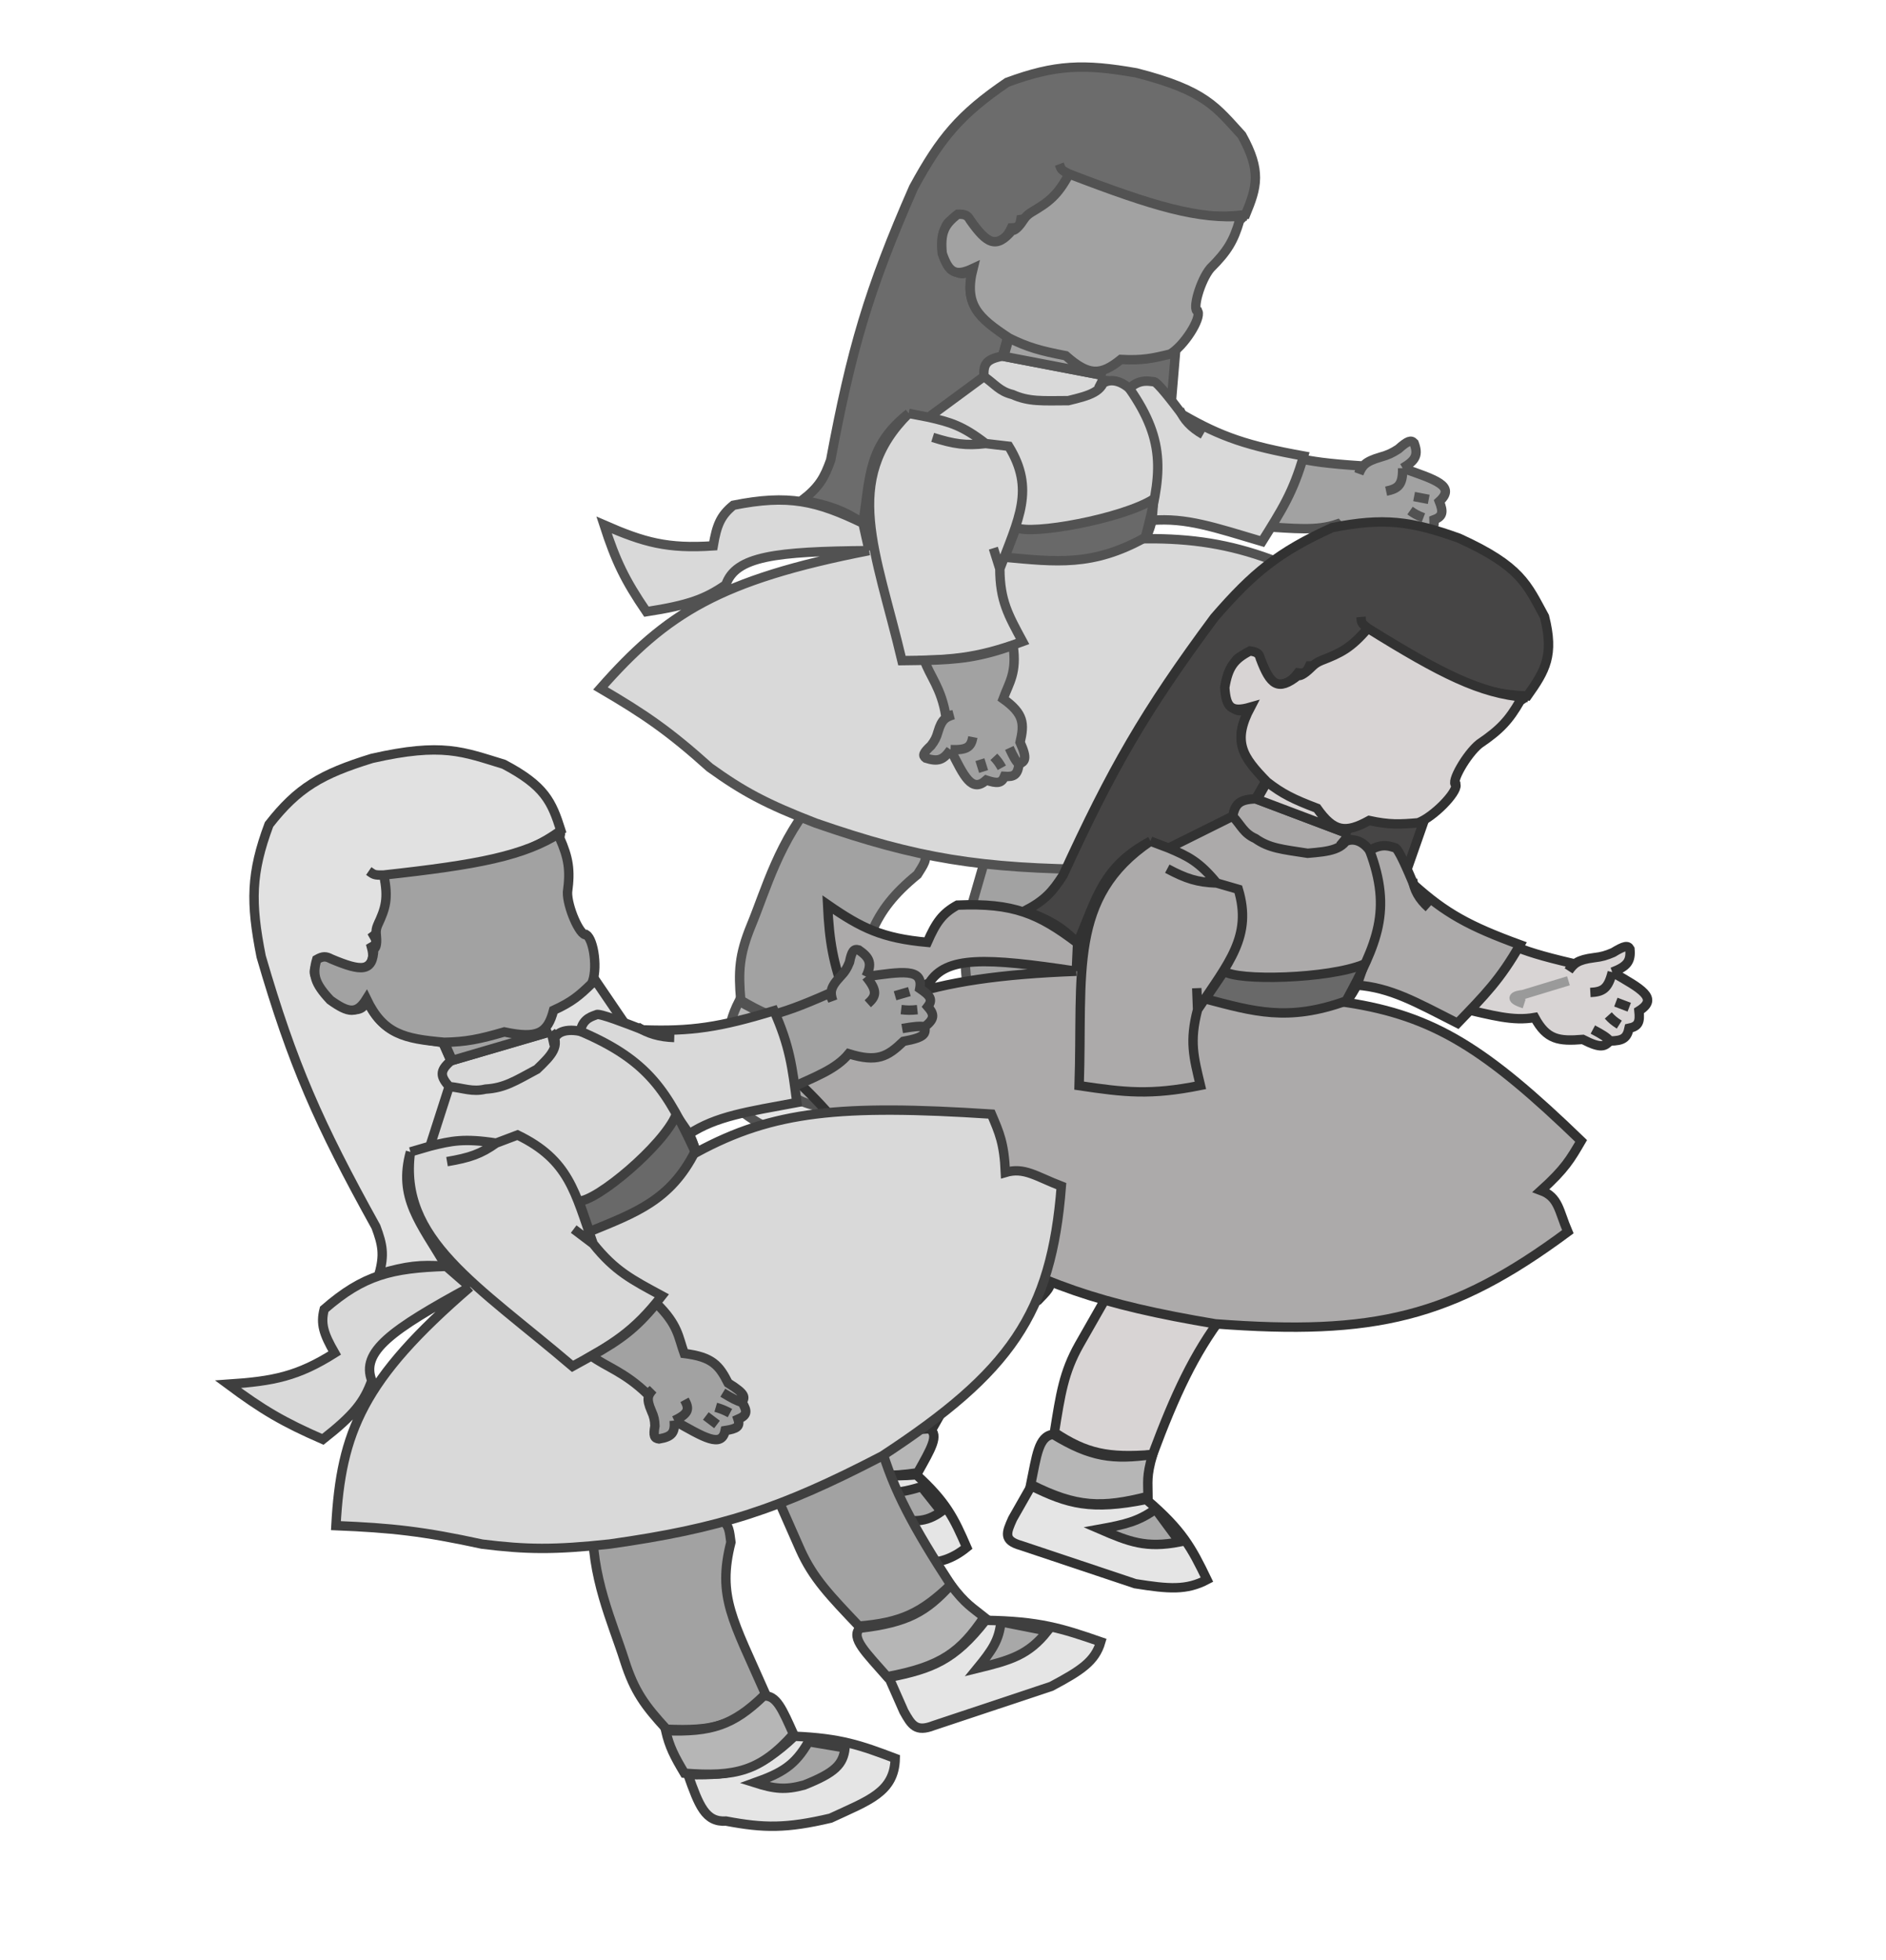 <svg width="51" height="53" viewBox="0 0 51 53" fill="none" xmlns="http://www.w3.org/2000/svg">
<path d="M22.463 12.441C22.295 12.912 22.159 13.162 21.694 13.526C22.469 13.673 22.797 13.809 23.273 14.106L31.669 10.936C31.72 10.334 31.751 9.968 31.803 9.341L31.809 9.267C31.105 9.009 30.65 9.088 29.761 9.522L29.757 10.323L26.932 10.245L27.134 9.544L27.252 9.135C26.529 8.554 26.04 8.262 26.304 7.289C26.108 7.413 25.994 7.45 25.767 7.309C25.586 7.05 25.552 6.962 25.585 6.473C25.559 6.151 25.491 6.025 25.959 5.835C26.216 5.853 26.267 6.063 26.541 6.471C26.88 6.597 27.152 6.597 27.351 6.163C27.514 6.159 27.576 6.117 27.607 5.935C27.776 5.912 27.865 5.884 27.979 5.698C28.522 5.421 28.65 5.229 28.902 4.734C31.122 5.651 32.337 5.975 33.682 5.804C33.99 5.056 34.117 4.624 33.58 3.657C32.885 2.899 32.601 2.448 30.726 1.97C29.307 1.72 28.538 1.746 27.234 2.227C25.964 3.092 25.431 3.734 24.704 5.071C23.487 7.84 23.02 9.461 22.463 12.441Z" fill="#6C6C6C" stroke="#525252" stroke-width="0.254"/>
<path d="M27.099 9.66L27.276 9.049L29.888 9.731L29.762 10.169L27.099 9.66Z" fill="#696969"/>
<path d="M27.276 9.046L27.099 9.66L29.762 10.169L29.888 9.731L27.24 9.039" stroke="#525252" stroke-width="0.254"/>
<path d="M19.73 29.794C19.239 29.577 19.399 29.127 19.703 28.31C20.753 28.9 21.409 29.036 22.776 28.713C23.777 29.301 24.098 29.692 24.644 30.396C24.022 31.142 23.299 31.016 22.127 30.962C20.95 30.672 20.45 30.399 19.73 29.794Z" fill="#E5E5E5"/>
<path d="M25.676 29.453L25.946 28.519C27.063 28.837 27.725 28.911 29.135 28.389C30.326 29.043 30.703 29.466 31.338 30.229C30.86 30.599 30.375 30.634 29.436 30.636L26.092 30.119C25.569 30.062 25.607 29.844 25.676 29.453Z" fill="#E5E5E5"/>
<path d="M19.73 29.794C19.239 29.577 19.399 29.127 19.703 28.31C20.753 28.9 21.409 29.036 22.776 28.713C23.777 29.301 24.098 29.692 24.644 30.396C24.022 31.142 23.299 31.016 22.127 30.962C20.95 30.672 20.45 30.399 19.73 29.794Z" stroke="#525252" stroke-width="0.254"/>
<path d="M25.676 29.453L25.946 28.519C27.063 28.837 27.725 28.911 29.135 28.389C30.326 29.043 30.703 29.466 31.338 30.229C30.86 30.599 30.375 30.634 29.436 30.636L26.092 30.119C25.569 30.062 25.607 29.844 25.676 29.453Z" stroke="#525252" stroke-width="0.254"/>
<path d="M20.308 25.035C20.673 24.155 20.987 22.998 21.804 21.901L29.894 23.265C29.39 24.387 29.169 25.508 28.989 27.191C27.811 27.47 27.198 27.442 26.189 27.024C26.083 26.002 26.012 25.42 26.235 24.629L26.606 23.344L24.987 23.034C25.092 23.24 24.967 23.391 24.809 23.647C23.525 24.699 23.471 25.4 22.88 27.439C21.618 27.802 21.019 27.629 20.031 27.048C19.965 26.269 19.983 25.831 20.308 25.035Z" fill="#A2A2A2"/>
<path d="M22.105 21.527C21.059 22.729 20.715 24.054 20.308 25.035C19.983 25.831 19.965 26.269 20.031 27.048C21.019 27.629 21.618 27.802 22.88 27.439C23.471 25.4 23.525 24.699 24.809 23.647C24.967 23.391 25.092 23.24 24.987 23.034L26.606 23.344L26.235 24.629C26.012 25.42 26.083 26.002 26.189 27.024C27.198 27.442 27.811 27.47 28.989 27.191C29.169 25.508 29.39 24.387 29.894 23.265L21.804 21.901" stroke="#525252" stroke-width="0.254"/>
<path d="M19.648 28.237C19.724 27.733 19.786 27.466 19.986 27.069C20.983 27.648 21.598 27.745 22.799 27.453C23.117 27.574 22.981 27.984 22.794 28.655C21.388 29.091 20.721 28.927 19.648 28.237Z" fill="#B6B6B6"/>
<path d="M25.919 28.482C25.877 27.721 25.781 27.183 26.172 27.082C27.348 27.522 27.956 27.501 28.988 27.19C28.973 27.796 29.061 27.935 29.161 28.302C28.011 28.799 27.317 28.899 25.919 28.482Z" fill="#B6B6B6"/>
<path d="M19.648 28.237C19.724 27.733 19.786 27.466 19.986 27.069C20.983 27.648 21.598 27.745 22.799 27.453C23.117 27.574 22.981 27.984 22.794 28.655C21.388 29.091 20.721 28.927 19.648 28.237Z" stroke="#525252" stroke-width="0.254"/>
<path d="M25.919 28.482C25.877 27.721 25.781 27.183 26.172 27.082C27.348 27.522 27.956 27.501 28.988 27.19C28.973 27.796 29.061 27.935 29.161 28.302C28.011 28.799 27.317 28.899 25.919 28.482Z" stroke="#525252" stroke-width="0.254"/>
<path d="M34.094 14.236L35.011 12.377C35.519 12.481 35.855 12.534 36.807 12.598L36.748 12.803C36.838 12.595 36.907 12.483 37.332 12.36C37.541 12.301 37.644 12.251 37.812 12.143C38.069 11.915 38.156 11.89 38.239 11.979C38.355 12.292 38.297 12.443 37.929 12.659C38.818 12.971 39.379 13.141 38.922 13.558C39.032 13.842 39.023 13.963 38.779 14.055C38.793 14.314 38.71 14.409 38.356 14.467L38.356 14.467C38.248 14.625 38.188 14.714 37.614 14.54C36.985 14.692 36.648 14.705 36.164 14.17C35.602 14.364 35.018 14.29 34.094 14.236Z" fill="#A2A2A2"/>
<path d="M38.356 14.467C38.249 14.625 38.189 14.714 37.614 14.54C36.985 14.692 36.648 14.705 36.164 14.17C35.602 14.364 35.018 14.29 34.094 14.236L35.011 12.377C35.519 12.481 35.855 12.534 36.807 12.598L36.748 12.803C36.838 12.595 36.907 12.483 37.332 12.36C37.541 12.301 37.644 12.251 37.812 12.143C38.069 11.915 38.156 11.89 38.239 11.979C38.355 12.292 38.297 12.443 37.929 12.659M38.356 14.467C38.239 14.382 38.105 14.331 37.814 14.24M38.356 14.467C38.71 14.409 38.793 14.314 38.779 14.055C39.023 13.963 39.032 13.842 38.922 13.558C39.379 13.141 38.818 12.971 37.929 12.659M37.929 12.659C37.938 13.125 37.802 13.214 37.483 13.282M38.129 13.807C38.252 13.894 38.329 13.937 38.491 13.999M38.239 13.427L38.635 13.503" stroke="#525252" stroke-width="0.254"/>
<path d="M19.189 20.752C18.093 19.768 17.439 19.319 16.237 18.615C18.023 16.589 19.442 15.68 23.502 14.889C20.963 14.911 19.892 15.04 19.628 15.812C19.075 16.194 18.63 16.363 17.481 16.541C16.899 15.688 16.653 15.175 16.335 14.195C17.415 14.667 18.046 14.843 19.286 14.76C19.381 14.195 19.488 13.941 19.831 13.662C21.325 13.364 22.075 13.541 23.336 14.148C23.535 12.855 23.474 12.05 24.573 11.179L25.112 11.283L26.607 10.182C26.59 9.857 26.658 9.714 27.108 9.63L29.879 10.161C29.873 10.239 29.856 10.306 29.828 10.364C30.007 10.241 30.277 10.275 30.54 10.503C30.831 10.225 31.106 10.321 31.2 10.321C31.293 10.321 31.701 10.855 31.969 11.208C33.022 11.817 33.745 12.059 35.252 12.33C34.968 13.316 34.661 13.79 34.129 14.642C32.841 14.26 32.08 13.994 31.142 14.071L30.999 14.567C33.452 14.549 35.076 15.196 38.29 17.196L38.28 17.23C38.131 17.722 38.045 18.009 37.564 18.66C38.086 18.757 38.184 19.113 38.577 19.624C36.075 22.351 34.107 23.159 29.746 23.513C26.503 23.49 24.82 23.215 22.058 22.257C20.703 21.733 20.09 21.399 19.189 20.752Z" fill="#D9D9D9"/>
<path d="M29.879 10.161L29.706 10.497C29.861 10.236 30.206 10.214 30.54 10.503C30.831 10.225 31.106 10.321 31.2 10.321C31.293 10.321 31.701 10.855 31.969 11.208C33.022 11.817 33.745 12.059 35.252 12.33C34.968 13.316 34.661 13.79 34.129 14.642C32.841 14.26 32.08 13.994 31.142 14.071L30.999 14.567C33.452 14.549 35.076 15.196 38.29 17.196C38.135 17.709 38.056 17.994 37.564 18.66C38.086 18.757 38.184 19.113 38.577 19.624C36.075 22.351 34.107 23.159 29.746 23.513C26.503 23.49 24.82 23.215 22.058 22.257C20.703 21.733 20.09 21.399 19.189 20.752C18.093 19.768 17.439 19.319 16.237 18.615C18.023 16.589 19.442 15.68 23.502 14.889M29.879 10.161C29.845 10.594 29.467 10.694 28.887 10.834C28.177 10.838 27.822 10.866 27.378 10.668C27.024 10.581 26.91 10.39 26.607 10.182M29.879 10.161L27.108 9.63C26.658 9.714 26.59 9.857 26.607 10.182M26.607 10.182L25.112 11.283M25.112 11.283L24.573 11.179M25.112 11.283C25.697 11.417 26.027 11.509 26.654 11.994M24.573 11.179C22.744 12.988 23.691 14.902 24.39 17.864C25.667 17.851 26.383 17.819 27.652 17.348C27.269 16.637 27.04 16.245 27.037 15.381M24.573 11.179C23.474 12.05 23.535 12.855 23.336 14.148M26.862 14.823L27.037 15.381M27.037 15.381C27.544 14.023 27.995 13.236 27.278 12.067L26.654 11.994M25.221 11.827C25.803 12.01 26.119 12.056 26.654 11.994M23.502 14.889C20.963 14.911 19.892 15.04 19.628 15.812C19.075 16.194 18.63 16.363 17.481 16.541C16.899 15.688 16.653 15.175 16.335 14.195C17.415 14.667 18.046 14.843 19.286 14.76C19.381 14.195 19.488 13.941 19.831 13.662C21.325 13.364 22.075 13.541 23.336 14.148M23.502 14.889L23.336 14.148" stroke="#525252" stroke-width="0.254"/>
<path d="M31.195 13.496C30.354 14.028 27.881 14.479 27.48 14.264L27.172 15.068C28.548 15.193 29.549 15.327 30.972 14.532C31.181 14.183 31.157 13.961 31.195 13.496Z" fill="#696969" stroke="#525252" stroke-width="0.254"/>
<path d="M31.895 11.071C32.01 11.349 32.209 11.562 32.534 11.748" stroke="#525252" stroke-width="0.254"/>
<path d="M30.539 10.503C31.567 11.972 31.404 12.885 30.971 14.531" stroke="#525252" stroke-width="0.254"/>
<path d="M21.058 29.279C21.837 29.382 22.267 29.372 22.998 29.003L23.707 29.57C23.371 29.918 23.041 30.006 22.127 29.915C21.605 29.806 21.385 29.648 21.058 29.279Z" fill="#A8A8A8"/>
<path d="M28.096 29.362C28.749 29.135 29.088 28.993 29.454 28.605L30.337 29.36C29.475 29.672 28.98 29.572 28.096 29.362Z" fill="#A8A8A8"/>
<path d="M21.058 29.279C21.837 29.382 22.267 29.372 22.998 29.003L23.707 29.57C23.371 29.918 23.041 30.006 22.127 29.915C21.605 29.806 21.385 29.648 21.058 29.279Z" stroke="#525252" stroke-width="0.254"/>
<path d="M28.096 29.362C28.749 29.135 29.088 28.993 29.454 28.605L30.337 29.36C29.475 29.672 28.98 29.572 28.096 29.362Z" stroke="#525252" stroke-width="0.254"/>
<path d="M27.395 17.452C26.472 17.771 25.946 17.834 25 17.857C25.134 18.268 25.457 18.601 25.578 19.368L25.781 19.326C25.576 19.392 25.467 19.444 25.367 19.782C25.321 19.948 25.276 20.03 25.177 20.161C24.962 20.361 24.941 20.43 25.036 20.5C25.359 20.602 25.508 20.56 25.704 20.27C26.071 20.994 26.276 21.449 26.67 21.095C26.963 21.191 27.085 21.188 27.163 20.994C27.426 21.013 27.517 20.949 27.555 20.667L27.555 20.666C27.708 20.585 27.794 20.539 27.585 20.072C27.701 19.572 27.695 19.301 27.127 18.897C27.29 18.451 27.503 18.196 27.395 17.452Z" fill="#A2A2A2"/>
<path d="M27.555 20.667C27.708 20.585 27.794 20.539 27.585 20.072C27.701 19.572 27.695 19.301 27.127 18.897C27.29 18.451 27.503 18.196 27.395 17.452C26.472 17.771 25.946 17.834 25 17.857C25.134 18.268 25.457 18.601 25.578 19.368L25.781 19.326C25.576 19.392 25.467 19.444 25.367 19.782C25.321 19.948 25.276 20.03 25.177 20.161C24.962 20.361 24.941 20.43 25.036 20.5C25.359 20.602 25.508 20.56 25.704 20.27M27.555 20.667C27.462 20.57 27.403 20.461 27.294 20.225M27.555 20.667C27.517 20.949 27.426 21.013 27.163 20.994C27.085 21.188 26.963 21.191 26.67 21.095C26.276 21.449 26.071 20.994 25.704 20.27M25.704 20.27C26.176 20.291 26.258 20.184 26.308 19.931M26.875 20.465C26.97 20.566 27.018 20.629 27.091 20.761M26.498 20.542L26.598 20.862" stroke="#525252" stroke-width="0.254"/>
<path d="M27.144 9.637L27.287 9.141C26.443 8.586 26.064 8.239 26.311 7.259C25.827 7.486 25.657 7.368 25.479 6.853C25.426 6.303 25.528 6.077 25.899 5.793C26.101 5.787 26.167 5.827 26.234 5.949C26.69 6.597 26.94 6.737 27.368 6.228C27.368 6.228 27.424 6.259 27.555 6.11C27.685 5.96 27.697 5.859 27.889 5.741C28.348 5.469 28.596 5.295 28.91 4.704C31.212 5.588 32.402 5.937 33.638 5.845L33.522 5.958C33.362 6.507 33.196 6.793 32.73 7.255C32.462 7.573 32.223 8.391 32.393 8.423C32.48 8.624 32.017 9.359 31.643 9.574C31.162 9.692 30.888 9.75 30.31 9.72C30.115 9.877 29.949 9.979 29.787 10.02C29.761 10.138 29.668 10.081 29.753 10.137L27.144 9.637Z" fill="#A2A2A2"/>
<path d="M27.287 9.141L27.144 9.637L29.753 10.137C29.668 10.081 29.761 10.138 29.787 10.02M27.287 9.141C26.443 8.586 26.064 8.239 26.311 7.259C25.827 7.486 25.657 7.368 25.479 6.853C25.426 6.303 25.528 6.077 25.899 5.793C26.101 5.787 26.167 5.827 26.234 5.949C26.69 6.597 26.94 6.737 27.368 6.228C27.368 6.228 27.424 6.259 27.555 6.11C27.685 5.96 27.697 5.859 27.889 5.741C28.348 5.469 28.596 5.295 28.91 4.704M27.287 9.141C27.78 9.387 28.127 9.486 28.82 9.619C29.439 10.167 29.764 10.161 30.31 9.72C30.888 9.75 31.162 9.692 31.643 9.574C32.017 9.359 32.48 8.624 32.393 8.423C32.223 8.391 32.462 7.573 32.73 7.255C33.196 6.793 33.362 6.507 33.522 5.958L33.638 5.845M28.91 4.704C28.682 4.593 28.697 4.575 28.645 4.438M28.91 4.704C31.212 5.588 32.402 5.937 33.638 5.845M33.708 5.839C33.685 5.841 33.662 5.843 33.638 5.845" stroke="#525252" stroke-width="0.254"/>
<path d="M28.746 23.669C28.46 24.112 28.264 24.339 27.72 24.628C28.428 24.894 28.709 25.08 29.09 25.449L38.015 23.604C38.222 23.014 38.347 22.655 38.562 22.041L38.587 21.969C37.977 21.603 37.517 21.611 36.546 21.904L36.332 22.699L33.63 22.183L34.008 21.518L34.229 21.13C33.684 20.441 33.29 20.075 33.799 19.15C33.577 19.243 33.458 19.261 33.276 19.086C33.17 18.801 33.159 18.709 33.32 18.228C33.379 17.904 33.347 17.768 33.847 17.653C34.091 17.71 34.085 17.927 34.242 18.374C34.535 18.552 34.798 18.594 35.103 18.195C35.262 18.216 35.332 18.183 35.41 18.008C35.579 18.011 35.672 17.997 35.83 17.83C36.427 17.639 36.6 17.468 36.974 17.016C38.873 18.271 39.96 18.781 41.301 18.82C41.794 18.125 42.029 17.717 41.765 16.673C41.294 15.812 41.138 15.32 39.456 14.554C38.154 14.085 37.406 13.992 36.023 14.267C34.571 14.929 33.89 15.484 32.838 16.699C30.939 19.26 30.064 20.797 28.746 23.669Z" fill="#464545" stroke="#323232" stroke-width="0.254"/>
<path d="M33.944 21.629L34.274 21.05L36.614 22.134L36.377 22.549L33.944 21.629Z" fill="#696969"/>
<path d="M34.275 21.048L33.944 21.629L36.377 22.549L36.614 22.134L34.242 21.035" stroke="#323232" stroke-width="0.254"/>
<path d="M21.562 40.481C21.145 40.189 21.418 39.767 21.925 39.003C22.783 39.752 23.379 39.989 24.782 39.88C25.593 40.619 25.8 41.058 26.141 41.842C25.346 42.486 24.682 42.249 23.566 42.013C22.508 41.542 22.097 41.193 21.562 40.481Z" fill="#E5E5E5"/>
<path d="M27.383 41.066L27.888 40.179C28.881 40.669 29.501 40.845 30.996 40.546C31.973 41.38 32.225 41.859 32.638 42.715C32.08 43.008 31.604 42.968 30.698 42.824L27.609 41.791C27.12 41.654 27.214 41.443 27.383 41.066Z" fill="#E5E5E5"/>
<path d="M21.562 40.481C21.145 40.189 21.418 39.767 21.925 39.003C22.783 39.752 23.379 39.989 24.782 39.88C25.593 40.619 25.8 41.058 26.141 41.842C25.346 42.486 24.682 42.249 23.566 42.013C22.508 41.542 22.097 41.193 21.562 40.481Z" stroke="#323232" stroke-width="0.254"/>
<path d="M27.383 41.066L27.888 40.179C28.881 40.669 29.501 40.845 30.996 40.546C31.973 41.38 32.225 41.859 32.638 42.715C32.08 43.008 31.604 42.968 30.698 42.824L27.609 41.791C27.12 41.654 27.214 41.443 27.383 41.066Z" stroke="#323232" stroke-width="0.254"/>
<path d="M23.364 35.844C23.947 35.026 24.554 33.926 25.628 32.963L33.07 35.574C32.289 36.61 31.783 37.689 31.168 39.332C29.959 39.427 29.375 39.304 28.512 38.733C28.678 37.7 28.762 37.111 29.184 36.361L29.879 35.142L28.399 34.583C28.447 34.804 28.287 34.934 28.068 35.164C26.554 36.01 26.318 36.697 25.213 38.63C23.902 38.795 23.37 38.53 22.57 37.799C22.711 37.016 22.843 36.583 23.364 35.844Z" fill="#D8D4D4"/>
<path d="M26.017 32.638C24.693 33.671 24.014 34.933 23.364 35.844C22.843 36.583 22.711 37.016 22.57 37.799C23.37 38.53 23.902 38.795 25.213 38.63C26.318 36.697 26.554 36.01 28.068 35.164C28.287 34.934 28.447 34.804 28.399 34.583L29.879 35.142L29.184 36.361C28.762 37.111 28.678 37.7 28.512 38.733C29.375 39.304 29.959 39.427 31.168 39.332C31.783 37.689 32.289 36.61 33.07 35.574L25.628 32.963" stroke="#323232" stroke-width="0.254"/>
<path d="M21.891 38.922C22.097 38.432 22.226 38.178 22.523 37.814C23.332 38.544 23.899 38.736 25.133 38.633C25.408 38.801 25.17 39.187 24.814 39.825C23.344 40.04 22.744 39.773 21.891 38.922Z" fill="#B6B6B6"/>
<path d="M27.872 40.139C28.031 39.376 28.079 38.827 28.482 38.787C29.501 39.407 30.093 39.48 31.169 39.331C30.995 39.931 31.044 40.083 31.044 40.463C29.806 40.778 29.111 40.769 27.872 40.139Z" fill="#B6B6B6"/>
<path d="M21.891 38.922C22.097 38.432 22.226 38.178 22.523 37.814C23.332 38.544 23.899 38.736 25.133 38.633C25.408 38.801 25.17 39.187 24.814 39.825C23.344 40.04 22.744 39.773 21.891 38.922Z" stroke="#323232" stroke-width="0.254"/>
<path d="M27.872 40.139C28.031 39.376 28.079 38.827 28.482 38.787C29.501 39.407 30.093 39.48 31.169 39.331C30.995 39.931 31.044 40.083 31.044 40.463C29.806 40.778 29.111 40.769 27.872 40.139Z" stroke="#323232" stroke-width="0.254"/>
<path d="M39.487 27.258L40.858 25.554C41.322 25.736 41.632 25.841 42.533 26.053L42.422 26.247C42.563 26.054 42.658 25.954 43.101 25.897C43.318 25.872 43.43 25.838 43.62 25.757C43.927 25.57 44.018 25.558 44.075 25.66C44.105 25.989 44.01 26.13 43.598 26.287C44.373 26.735 44.869 26.991 44.32 27.334C44.351 27.633 44.311 27.752 44.052 27.805C43.997 28.065 43.892 28.147 43.536 28.149L43.535 28.149C43.39 28.289 43.309 28.368 42.801 28.107C42.155 28.159 41.827 28.12 41.5 27.514C40.907 27.619 40.364 27.455 39.487 27.258Z" fill="#D8D4D4"/>
<path d="M43.536 28.149C43.391 28.289 43.31 28.368 42.801 28.107C42.155 28.159 41.827 28.12 41.5 27.514C40.907 27.619 40.364 27.455 39.487 27.258L40.858 25.554C41.322 25.736 41.632 25.841 42.533 26.053L42.422 26.247C42.563 26.054 42.658 25.954 43.101 25.897C43.318 25.872 43.43 25.838 43.62 25.757C43.927 25.57 44.018 25.558 44.075 25.66C44.105 25.989 44.01 26.13 43.598 26.287M43.536 28.149C43.446 28.046 43.329 27.975 43.073 27.839M43.536 28.149C43.892 28.147 43.997 28.065 44.052 27.805C44.311 27.752 44.351 27.633 44.32 27.334C44.869 26.991 44.373 26.735 43.598 26.287M43.598 26.287C43.485 26.752 43.33 26.819 43.005 26.837M43.49 27.458C43.585 27.563 43.649 27.618 43.788 27.706M43.695 27.098L44.057 27.235" stroke="#323232" stroke-width="0.254"/>
<path d="M23.411 31.416C22.612 30.269 22.099 29.722 21.125 28.836C23.378 27.101 24.984 26.419 29.105 26.263C26.652 25.891 25.586 25.853 25.129 26.578C24.495 26.873 24.022 26.971 22.868 26.97C22.53 26.032 22.428 25.484 22.379 24.462C23.296 25.098 23.858 25.371 25.075 25.481C25.314 24.934 25.485 24.7 25.888 24.475C27.407 24.411 28.083 24.703 29.139 25.502C29.67 24.249 29.823 23.439 31.11 22.746L31.603 22.932L33.333 22.071C33.401 21.745 33.504 21.615 33.96 21.601L36.492 22.558C36.466 22.634 36.432 22.698 36.39 22.752C36.594 22.657 36.846 22.733 37.039 23C37.393 22.77 37.633 22.908 37.723 22.922C37.813 22.937 38.066 23.53 38.232 23.923C39.088 24.691 39.721 25.043 41.103 25.547C40.571 26.482 40.151 26.904 39.414 27.669C38.273 27.089 37.609 26.707 36.685 26.637L36.417 27.108C38.786 27.471 40.182 28.365 42.756 30.851L42.737 30.883C42.465 31.349 42.306 31.62 41.672 32.192C42.151 32.369 42.151 32.738 42.396 33.307C39.269 35.626 37.161 36.123 32.863 35.797C29.743 35.272 28.193 34.737 25.782 33.356C24.613 32.626 24.109 32.2 23.411 31.416Z" fill="#ACAAAA"/>
<path d="M36.492 22.558L36.237 22.866C36.455 22.63 36.794 22.661 37.039 23C37.393 22.77 37.633 22.908 37.723 22.922C37.813 22.937 38.066 23.53 38.232 23.923C39.088 24.691 39.721 25.043 41.103 25.547C40.571 26.482 40.151 26.904 39.414 27.669C38.273 27.089 37.609 26.707 36.685 26.637L36.417 27.108C38.786 27.471 40.182 28.365 42.756 30.851C42.472 31.337 42.321 31.607 41.672 32.192C42.151 32.369 42.151 32.738 42.396 33.307C39.269 35.626 37.161 36.123 32.863 35.797C29.743 35.272 28.193 34.737 25.782 33.356C24.613 32.626 24.109 32.2 23.411 31.416C22.612 30.269 22.099 29.722 21.125 28.836C23.378 27.101 24.984 26.419 29.105 26.263M36.492 22.558C36.346 22.983 35.955 23.023 35.36 23.073C34.674 22.967 34.325 22.939 33.948 22.674C33.63 22.532 33.57 22.325 33.333 22.071M36.492 22.558L33.96 21.601C33.504 21.615 33.401 21.745 33.333 22.071M33.333 22.071L31.603 22.932M31.603 22.932L31.11 22.746M31.603 22.932C32.132 23.157 32.426 23.299 32.902 23.878M31.11 22.746C28.873 24.258 29.284 26.306 29.181 29.356C30.416 29.541 31.114 29.621 32.461 29.35C32.278 28.585 32.16 28.16 32.384 27.301M31.11 22.746C29.823 23.439 29.67 24.249 29.139 25.502M32.362 26.72L32.384 27.301M32.384 27.301C33.228 26.031 33.869 25.32 33.485 24.047L32.902 23.878M31.565 23.49C32.078 23.762 32.371 23.857 32.902 23.878M29.105 26.263C26.652 25.891 25.586 25.853 25.129 26.578C24.495 26.873 24.022 26.971 22.868 26.97C22.53 26.032 22.428 25.484 22.379 24.462C23.296 25.098 23.858 25.371 25.075 25.481C25.314 24.934 25.485 24.7 25.888 24.475C27.407 24.411 28.083 24.703 29.139 25.502M29.105 26.263L29.139 25.502" stroke="#323232" stroke-width="0.254"/>
<path d="M36.886 26.073C35.936 26.471 33.433 26.535 33.103 26.259L32.595 27.01C33.89 27.348 34.819 27.636 36.399 27.067C36.692 26.753 36.727 26.529 36.886 26.073Z" fill="#696969" stroke="#323232" stroke-width="0.254"/>
<path d="M38.197 23.774C38.236 24.068 38.372 24.311 38.636 24.547" stroke="#323232" stroke-width="0.254"/>
<path d="M37.039 23.002C37.645 24.62 37.248 25.502 36.4 27.069" stroke="#323232" stroke-width="0.254"/>
<path d="M22.976 40.172C23.701 40.396 24.118 40.453 24.919 40.2L25.454 40.873C25.039 41.167 24.698 41.202 23.84 40.97C23.366 40.781 23.195 40.59 22.976 40.172Z" fill="#A8A8A8"/>
<path d="M29.74 41.348C30.428 41.224 30.793 41.135 31.247 40.807L31.901 41.694C30.988 41.87 30.537 41.693 29.74 41.348Z" fill="#A8A8A8"/>
<path d="M22.976 40.172C23.701 40.396 24.118 40.453 24.919 40.2L25.454 40.873C25.039 41.167 24.698 41.202 23.84 40.97C23.366 40.781 23.195 40.59 22.976 40.172Z" stroke="#323232" stroke-width="0.254"/>
<path d="M29.74 41.348C30.428 41.224 30.793 41.135 31.247 40.807L31.901 41.694C30.988 41.87 30.537 41.693 29.74 41.348Z" stroke="#323232" stroke-width="0.254"/>
<path d="M33.993 21.614L34.261 21.143C33.594 20.461 33.319 20.057 33.814 19.122C33.288 19.273 33.155 19.129 33.119 18.59C33.212 18.036 33.369 17.827 33.801 17.602C33.997 17.628 34.05 17.678 34.083 17.81C34.352 18.524 34.557 18.701 35.103 18.263C35.103 18.263 35.149 18.302 35.314 18.174C35.479 18.046 35.518 17.947 35.733 17.86C36.247 17.661 36.532 17.526 36.989 16.988C38.977 18.224 40.033 18.755 41.248 18.855L41.107 18.95C40.808 19.47 40.573 19.729 40.003 20.115C39.661 20.39 39.216 21.164 39.371 21.223C39.403 21.436 38.764 22.094 38.347 22.249C37.853 22.291 37.573 22.306 37.024 22.187C36.795 22.313 36.608 22.388 36.441 22.404C36.385 22.517 36.311 22.446 36.378 22.515L33.993 21.614Z" fill="#D8D4D4"/>
<path d="M34.261 21.143L33.993 21.614L36.378 22.515C36.311 22.446 36.385 22.517 36.441 22.404M34.261 21.143C33.594 20.461 33.319 20.057 33.814 19.122C33.288 19.273 33.155 19.129 33.119 18.59C33.212 18.036 33.369 17.827 33.801 17.602C33.997 17.628 34.05 17.678 34.083 17.81C34.352 18.524 34.557 18.701 35.103 18.263C35.103 18.263 35.149 18.302 35.314 18.174C35.479 18.046 35.518 17.947 35.733 17.86C36.247 17.661 36.532 17.526 36.989 16.988M34.261 21.143C34.672 21.464 34.981 21.616 35.614 21.856C36.067 22.496 36.382 22.541 37.024 22.187C37.573 22.306 37.853 22.291 38.347 22.249C38.764 22.094 39.403 21.436 39.371 21.223C39.216 21.164 39.661 20.39 40.003 20.115C40.573 19.729 40.808 19.47 41.107 18.95L41.248 18.855M36.989 16.988C36.799 16.843 36.817 16.828 36.803 16.683M36.989 16.988C38.977 18.224 40.033 18.755 41.248 18.855M41.317 18.861C41.294 18.859 41.271 18.857 41.248 18.855" stroke="#323232" stroke-width="0.254"/>
<path d="M42.413 26.521L41.183 26.895C40.996 26.913 40.74 26.989 41.216 27.143" stroke="#9A9A9A" stroke-width="0.254"/>
<path d="M10.166 33.175C10.344 33.654 10.398 33.928 10.251 34.449C11.008 34.226 11.378 34.195 11.983 34.235L16.945 27.749C16.58 27.211 16.357 26.884 15.975 26.324L15.931 26.26C15.159 26.355 14.828 26.628 14.369 27.399L14.909 28.085L12.462 29.288L12.158 28.598L11.98 28.195C10.972 28.024 10.36 27.993 9.923 27.043C9.841 27.237 9.769 27.32 9.482 27.302C9.152 27.161 9.064 27.102 8.76 26.668C8.519 26.405 8.376 26.327 8.644 25.955C8.874 25.854 9.059 26.011 9.568 26.237C9.941 26.192 10.172 26.07 10.046 25.61C10.182 25.533 10.205 25.469 10.107 25.3C10.236 25.204 10.292 25.14 10.262 24.93C10.534 24.449 10.512 24.227 10.39 23.691C12.894 23.476 14.143 23.207 15.167 22.456C14.919 21.678 14.735 21.252 13.623 20.666C12.519 20.33 11.972 20.073 10.059 20.507C8.687 20.93 8.053 21.299 7.274 22.296C6.785 23.608 6.77 24.396 7.062 25.866C7.91 28.781 8.615 30.377 10.166 33.175Z" fill="#E1E1E1" stroke="#3F3F3F" stroke-width="0.254"/>
<path d="M12.208 28.713L11.942 28.111L14.62 27.52L14.81 27.951L12.208 28.713Z" fill="#696969"/>
<path d="M11.941 28.108L12.208 28.713L14.81 27.951L14.62 27.52L11.906 28.119" stroke="#3F3F3F" stroke-width="0.254"/>
<path d="M19.634 49.243C19.071 49.278 18.901 48.821 18.604 47.986C19.894 48.019 20.543 47.84 21.482 46.949C22.729 47.002 23.267 47.192 24.208 47.548C24.187 48.466 23.489 48.684 22.459 49.164C21.264 49.445 20.655 49.436 19.634 49.243Z" fill="#E5E5E5"/>
<path d="M24.442 46.278L24.036 45.358C25.199 45.128 25.81 44.894 26.65 43.814C28.103 43.837 28.71 44.03 29.766 44.396C29.612 44.927 29.225 45.175 28.43 45.599L25.245 46.66C24.764 46.847 24.648 46.644 24.442 46.278Z" fill="#E5E5E5"/>
<path d="M19.634 49.243C19.071 49.278 18.901 48.821 18.604 47.986C19.894 48.019 20.543 47.84 21.482 46.949C22.729 47.002 23.267 47.192 24.208 47.548C24.187 48.466 23.489 48.684 22.459 49.164C21.264 49.445 20.655 49.436 19.634 49.243Z" stroke="#3F3F3F" stroke-width="0.254"/>
<path d="M24.442 46.278L24.036 45.358C25.199 45.128 25.81 44.894 26.65 43.814C28.103 43.837 28.71 44.03 29.766 44.396C29.612 44.927 29.225 45.175 28.43 45.599L25.245 46.66C24.764 46.847 24.648 46.644 24.442 46.278Z" stroke="#3F3F3F" stroke-width="0.254"/>
<path d="M16.892 44.914C16.604 43.997 16.085 42.866 16.032 41.561L23.814 39.09C24.148 40.277 24.722 41.334 25.712 42.854C24.903 43.623 24.365 43.875 23.226 43.971C22.442 43.144 21.987 42.678 21.639 41.902L21.081 40.636L19.498 41.099C19.727 41.228 19.724 41.413 19.765 41.703C19.39 43.18 19.82 43.804 20.703 45.813C19.881 46.691 19.256 46.812 18.024 46.759C17.44 46.123 17.157 45.74 16.892 44.914Z" fill="#A2A2A2"/>
<path d="M16.033 41.106C15.963 42.605 16.571 43.892 16.892 44.914C17.157 45.74 17.44 46.123 18.024 46.759C19.256 46.812 19.881 46.691 20.703 45.813C19.82 43.804 19.39 43.18 19.765 41.703C19.724 41.413 19.727 41.228 19.498 41.099L21.081 40.636L21.639 41.902C21.987 42.678 22.442 43.144 23.226 43.971C24.365 43.875 24.903 43.623 25.712 42.854C24.722 41.334 24.148 40.277 23.814 39.09L16.032 41.561" stroke="#3F3F3F" stroke-width="0.254"/>
<path d="M18.508 47.948C18.23 47.483 18.101 47.227 18.001 46.798C19.239 46.844 19.826 46.651 20.645 45.862C20.997 45.822 21.16 46.233 21.457 46.891C20.562 47.897 19.885 48.056 18.508 47.948Z" fill="#B6B6B6"/>
<path d="M23.988 45.339C23.436 44.706 22.989 44.29 23.251 44.028C24.547 43.875 25.048 43.584 25.712 42.854C26.11 43.379 26.279 43.458 26.613 43.727C25.976 44.669 25.456 45.066 23.988 45.339Z" fill="#B6B6B6"/>
<path d="M18.508 47.948C18.23 47.483 18.101 47.227 18.001 46.798C19.239 46.844 19.826 46.651 20.645 45.862C20.997 45.822 21.16 46.233 21.457 46.891C20.562 47.897 19.885 48.056 18.508 47.948Z" stroke="#3F3F3F" stroke-width="0.254"/>
<path d="M23.988 45.339C23.436 44.706 22.989 44.29 23.251 44.028C24.547 43.875 25.048 43.584 25.712 42.854C26.11 43.379 26.279 43.458 26.613 43.727C25.976 44.669 25.456 45.066 23.988 45.339Z" stroke="#3F3F3F" stroke-width="0.254"/>
<path d="M21.242 29.481L20.756 27.48C21.257 27.339 21.578 27.234 22.428 26.861L22.517 27.062C22.452 26.844 22.434 26.718 22.711 26.421C22.849 26.277 22.902 26.188 22.971 26.02C23.034 25.71 23.09 25.649 23.221 25.687C23.532 25.903 23.586 26.058 23.42 26.408C24.385 26.275 24.976 26.169 24.873 26.73C25.158 26.924 25.233 27.031 25.088 27.22C25.276 27.435 25.271 27.554 25.01 27.762L25.01 27.763C25.026 27.946 25.035 28.049 24.43 28.159C24 28.571 23.724 28.734 22.951 28.494C22.606 28.913 22.061 29.111 21.242 29.481Z" fill="#A2A2A2"/>
<path d="M25.01 27.762C25.026 27.946 25.036 28.049 24.43 28.159C24 28.571 23.724 28.734 22.951 28.494C22.606 28.913 22.061 29.111 21.242 29.481L20.756 27.48C21.257 27.339 21.578 27.234 22.428 26.861L22.517 27.062C22.452 26.844 22.434 26.718 22.711 26.421C22.849 26.277 22.902 26.188 22.971 26.02C23.034 25.71 23.09 25.649 23.221 25.687C23.532 25.903 23.586 26.058 23.42 26.408M25.01 27.762C24.853 27.742 24.705 27.759 24.396 27.812M25.01 27.762C25.271 27.554 25.276 27.435 25.088 27.22C25.233 27.031 25.158 26.924 24.873 26.73C24.976 26.169 24.385 26.275 23.42 26.408M23.42 26.408C23.745 26.803 23.689 26.94 23.466 27.142M24.369 27.3C24.532 27.319 24.627 27.321 24.807 27.302M24.204 26.926L24.591 26.813" stroke="#3F3F3F" stroke-width="0.254"/>
<path d="M13.037 41.754C11.44 41.406 10.581 41.315 9.084 41.254C9.222 38.718 9.807 37.303 12.71 34.802C10.574 35.962 9.754 36.553 10.054 37.332C9.845 37.908 9.582 38.252 8.73 38.921C7.658 38.454 7.101 38.125 6.166 37.43C7.402 37.348 8.056 37.215 9.05 36.587C8.747 36.061 8.666 35.796 8.767 35.403C9.831 34.477 10.585 34.291 12.067 34.243C11.357 33.048 10.759 32.386 11.099 31.148L11.627 30.994L12.146 29.381C11.91 29.111 11.871 28.959 12.196 28.684L14.904 27.892C14.952 27.961 14.983 28.026 14.999 28.089C15.067 27.903 15.319 27.811 15.696 27.888C15.754 27.519 16.053 27.477 16.132 27.435C16.211 27.393 16.919 27.667 17.386 27.848C18.692 27.895 19.468 27.777 20.93 27.331C21.359 28.302 21.421 28.845 21.549 29.813C20.197 30.065 19.372 30.18 18.63 30.667L18.845 31.156C20.912 30.038 22.727 29.861 26.809 30.126L26.823 30.16C27.031 30.648 27.152 30.932 27.187 31.704C27.696 31.552 28.02 31.813 28.7 32.074C28.431 35.53 27.313 37.105 23.857 39.369C21.094 40.807 19.481 41.328 16.49 41.751C14.986 41.913 14.239 41.903 13.037 41.754Z" fill="#D9D9D9"/>
<path d="M14.904 27.892L14.986 28.258C14.94 27.965 15.217 27.79 15.696 27.888C15.754 27.519 16.053 27.477 16.132 27.435C16.211 27.393 16.919 27.667 17.386 27.848C18.692 27.895 19.468 27.777 20.93 27.331C21.359 28.302 21.421 28.845 21.549 29.813C20.197 30.065 19.372 30.18 18.63 30.667L18.845 31.156C20.912 30.038 22.727 29.861 26.809 30.126C27.026 30.635 27.152 30.914 27.187 31.704C27.696 31.552 28.02 31.813 28.7 32.074C28.431 35.53 27.313 37.105 23.857 39.369C21.094 40.807 19.481 41.328 16.49 41.751C14.986 41.913 14.239 41.903 13.037 41.754C11.44 41.406 10.581 41.315 9.084 41.254C9.222 38.718 9.807 37.303 12.71 34.802M14.904 27.892C15.17 28.278 14.917 28.533 14.521 28.913C13.922 29.236 13.64 29.419 13.13 29.45C12.77 29.535 12.544 29.423 12.146 29.381M14.904 27.892L12.196 28.684C11.871 28.959 11.91 29.111 12.146 29.381M12.146 29.381L11.627 30.994M11.627 30.994L11.099 31.148M11.627 30.994C12.214 30.846 12.555 30.776 13.416 30.91M11.099 31.148C10.777 33.517 12.88 34.728 15.483 36.946C16.556 36.361 17.141 36.013 17.897 35.039C17.09 34.603 16.629 34.371 16.04 33.633M11.099 31.148C10.759 32.386 11.357 33.048 12.067 34.243M15.513 33.235L16.04 33.633M16.04 33.633C15.547 32.245 15.396 31.369 13.995 30.691L13.416 30.91M12.088 31.411C12.706 31.306 13.005 31.203 13.416 30.91M12.71 34.802C10.574 35.962 9.754 36.553 10.054 37.332C9.845 37.908 9.582 38.252 8.73 38.921C7.658 38.454 7.101 38.125 6.166 37.43C7.402 37.348 8.056 37.215 9.05 36.587C8.747 36.061 8.666 35.796 8.767 35.403C9.831 34.477 10.585 34.291 12.067 34.243M12.71 34.802L12.067 34.243" stroke="#3F3F3F" stroke-width="0.254"/>
<path d="M18.282 30.15C17.931 30.983 16.141 32.481 15.656 32.478L15.941 33.304C17.192 32.791 18.131 32.456 18.797 31.137C18.737 30.744 18.566 30.565 18.282 30.15Z" fill="#696969" stroke="#3F3F3F" stroke-width="0.254"/>
<path d="M17.23 27.764C17.517 27.949 17.83 28.042 18.233 28.055" stroke="#3F3F3F" stroke-width="0.254"/>
<path d="M15.695 27.888C17.564 28.682 18.046 29.537 18.796 31.138" stroke="#3F3F3F" stroke-width="0.254"/>
<path d="M20.408 48.205C21.139 47.943 21.497 47.741 21.864 47.097L22.851 47.263C22.802 47.712 22.582 47.935 21.746 48.268C21.229 48.41 20.936 48.373 20.408 48.205Z" fill="#A8A8A8"/>
<path d="M26.429 45.112C26.828 44.625 27.018 44.35 27.066 43.854L28.326 44.103C27.808 44.758 27.32 44.894 26.429 45.112Z" fill="#A8A8A8"/>
<path d="M20.408 48.205C21.139 47.943 21.497 47.741 21.864 47.097L22.851 47.263C22.802 47.712 22.582 47.935 21.746 48.268C21.229 48.41 20.936 48.373 20.408 48.205Z" stroke="#3F3F3F" stroke-width="0.254"/>
<path d="M26.429 45.112C26.828 44.625 27.018 44.35 27.066 43.854L28.326 44.103C27.808 44.758 27.32 44.894 26.429 45.112Z" stroke="#3F3F3F" stroke-width="0.254"/>
<path d="M17.75 35.243C17.184 35.931 16.781 36.222 15.995 36.666C16.388 36.958 16.888 37.097 17.51 37.699L17.654 37.572C17.526 37.72 17.468 37.814 17.613 38.147C17.687 38.311 17.704 38.4 17.71 38.557C17.663 38.825 17.692 38.893 17.82 38.91C18.163 38.852 18.261 38.749 18.231 38.413C19.033 38.867 19.515 39.164 19.609 38.684C19.922 38.635 20.023 38.577 19.958 38.377C20.194 38.275 20.228 38.179 20.067 37.92L20.068 37.92C20.142 37.781 20.184 37.703 19.69 37.398C19.448 36.918 19.26 36.69 18.503 36.599C18.339 36.145 18.346 35.831 17.75 35.243Z" fill="#A2A2A2"/>
<path d="M20.067 37.92C20.142 37.782 20.184 37.704 19.69 37.398C19.448 36.918 19.26 36.69 18.503 36.599C18.339 36.145 18.346 35.831 17.75 35.243C17.184 35.931 16.781 36.222 15.995 36.666C16.388 36.958 16.888 37.097 17.51 37.699L17.654 37.572C17.526 37.72 17.468 37.814 17.613 38.147C17.687 38.311 17.704 38.4 17.71 38.557C17.663 38.825 17.692 38.893 17.82 38.91C18.163 38.852 18.261 38.749 18.231 38.413M20.067 37.92C19.923 37.88 19.799 37.813 19.546 37.66M20.067 37.92C20.228 38.179 20.194 38.275 19.958 38.377C20.023 38.577 19.922 38.635 19.609 38.684C19.515 39.164 19.033 38.867 18.231 38.413M18.231 38.413C18.645 38.22 18.641 38.091 18.511 37.852M19.355 38.053C19.504 38.097 19.587 38.13 19.739 38.21M19.087 38.289L19.389 38.518" stroke="#3F3F3F" stroke-width="0.254"/>
<path d="M12.23 28.674L12.014 28.184C10.923 28.089 10.366 27.963 9.91 27.014C9.654 27.426 9.429 27.401 8.929 27.041C8.511 26.595 8.443 26.355 8.565 25.945C8.732 25.85 8.815 25.855 8.955 25.929C9.781 26.278 10.088 26.285 10.106 25.657C10.106 25.657 10.173 25.659 10.183 25.472C10.192 25.286 10.133 25.193 10.216 25.007C10.42 24.567 10.512 24.307 10.377 23.661C12.928 23.382 14.173 23.145 15.159 22.511L15.136 22.659C15.374 23.201 15.428 23.521 15.346 24.125C15.335 24.517 15.688 25.324 15.853 25.275C16.064 25.408 16.171 26.245 15.999 26.597C15.672 26.913 15.479 27.086 14.969 27.32C14.911 27.542 14.839 27.704 14.73 27.812C14.788 27.924 14.67 27.917 14.781 27.927L12.23 28.674Z" fill="#A2A2A2"/>
<path d="M12.014 28.184L12.23 28.674L14.781 27.927C14.67 27.917 14.788 27.924 14.73 27.812M12.014 28.184C10.923 28.089 10.366 27.963 9.91 27.014C9.654 27.426 9.429 27.401 8.929 27.041C8.511 26.595 8.443 26.355 8.565 25.945C8.732 25.85 8.815 25.855 8.955 25.929C9.781 26.278 10.088 26.285 10.106 25.657C10.106 25.657 10.173 25.659 10.183 25.472C10.192 25.286 10.133 25.193 10.216 25.007C10.42 24.567 10.512 24.307 10.377 23.661M12.014 28.184C12.599 28.174 12.96 28.101 13.638 27.904C14.535 28.094 14.806 27.943 14.969 27.32C15.479 27.086 15.672 26.913 15.999 26.597C16.171 26.245 16.064 25.408 15.853 25.275C15.688 25.324 15.335 24.517 15.346 24.125C15.428 23.521 15.374 23.201 15.136 22.659L15.159 22.511M10.377 23.661C10.109 23.669 10.109 23.647 9.972 23.553M10.377 23.661C12.928 23.382 14.173 23.145 15.159 22.511M15.214 22.474C15.195 22.487 15.177 22.499 15.159 22.511" stroke="#3F3F3F" stroke-width="0.254"/>
</svg>
